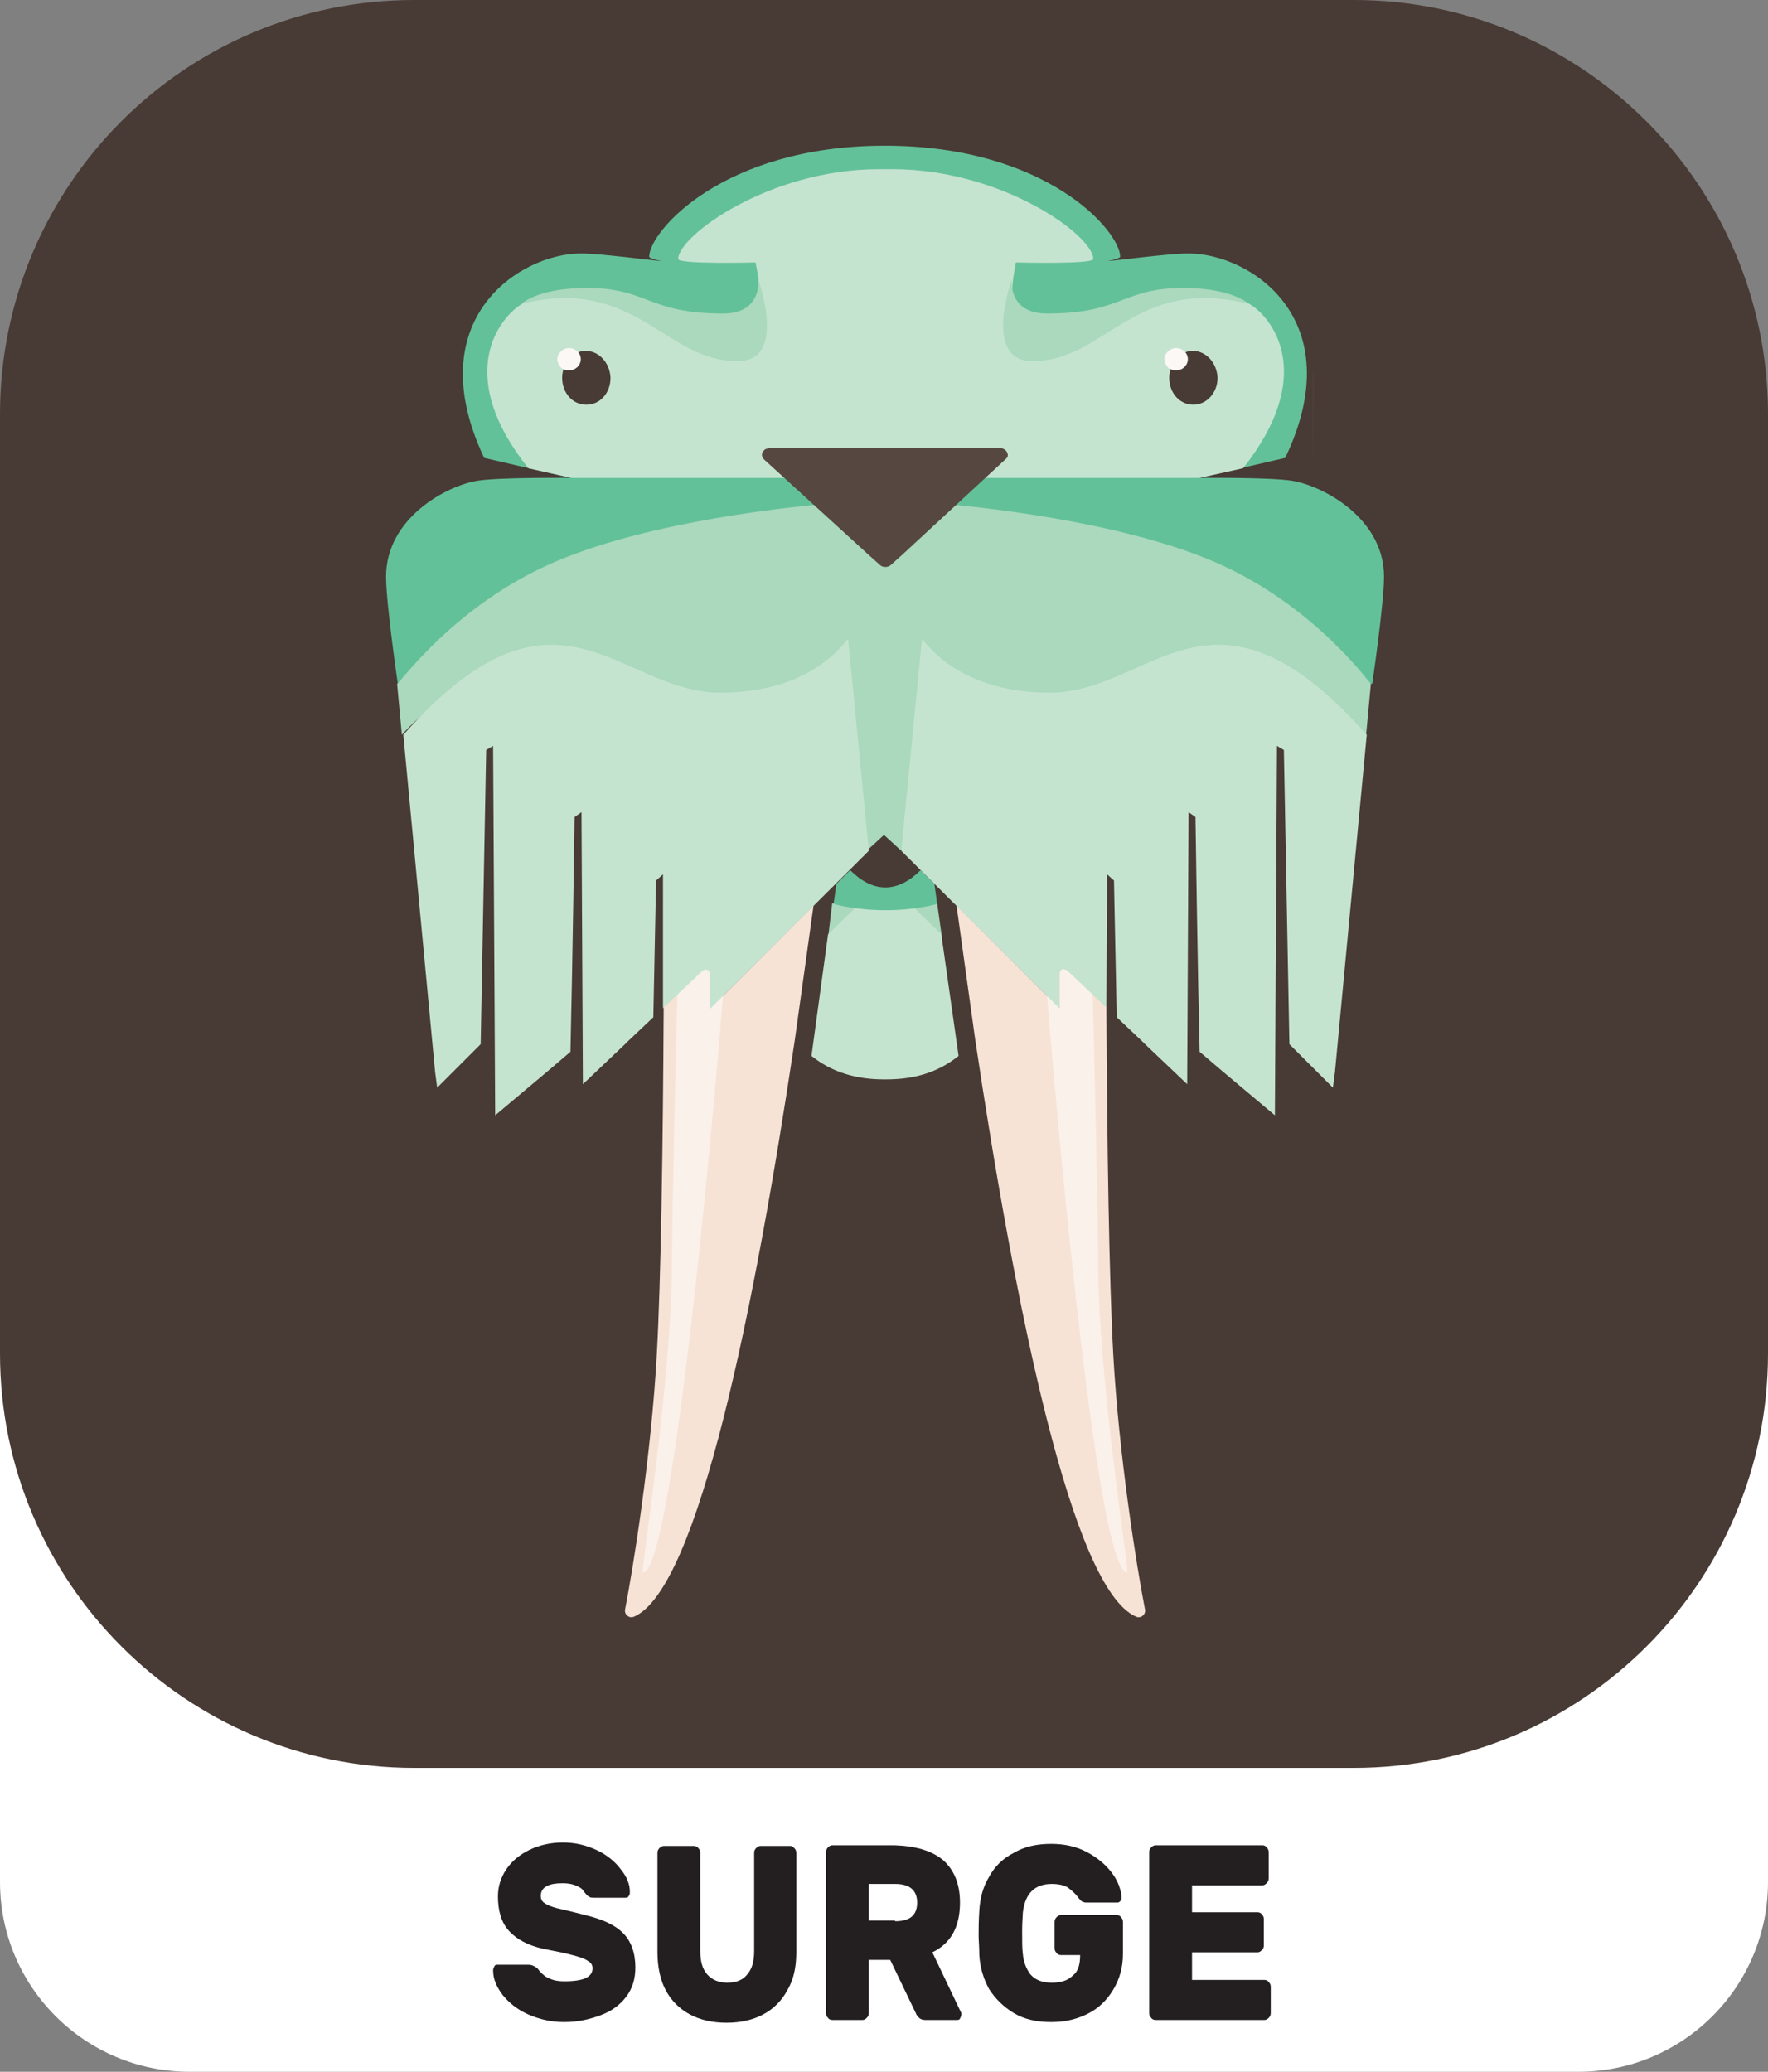 <?xml version="1.0" encoding="utf-8"?>
<!-- Generator: Adobe Illustrator 24.3.0, SVG Export Plug-In . SVG Version: 6.00 Build 0)  -->
<svg version="1.1" id="Layer_1" xmlns="http://www.w3.org/2000/svg" xmlns:xlink="http://www.w3.org/1999/xlink" x="0px" y="0px"
	 viewBox="0 0 256 300" style="enable-background:new 0 0 256 300;" xml:space="preserve">
<rect x="0" y="0" width="256" height="300" fill="#808080" stroke="none"/>
<style type="text/css">
	.st0{fill:#FFFFFF;}
	.st1{fill:#483A34;}
	.st2{fill:#231F20;}
	.st3{fill:#AAD9BD;}
	.st4{fill:#F6E3D6;}
	.st5{fill:#FAF1EA;}
	.st6{fill:#63C199;}
	.st7{fill:#C5E4D0;}
	.st8{fill:#A8E1C2;}
	.st9{fill:#FBF8F5;}
	.st10{fill:#564740;}
	.st11{fill:#8CD7AF;}
	.st12{fill:#F5E0D3;}
</style>
<path class="st0" d="M27.5,162.6h201c15.2,0,27.5,12.3,27.5,27.5v82.4c0,15.2-12.3,27.5-27.5,27.5h-201C12.3,300,0,287.7,0,272.5
	v-82.4C0,174.9,12.3,162.6,27.5,162.6z"/>
<path class="st1" d="M60,0h136c33.1,0,60,26.9,60,60v136c0,33.1-26.9,60-60,60H60c-33.1,0-60-26.9-60-60V60C0,26.9,26.8,0,60,0z"/>
<g>
	<path class="st2" d="M91,274.6c-0.1,0.2-0.3,0.2-0.5,0.2h-4.4c-0.3,0-0.6,0-0.7-0.1c-0.2-0.1-0.4-0.2-0.6-0.5c0,0-0.2-0.2-0.4-0.5
		c-0.2-0.3-0.6-0.5-1.1-0.7c-0.5-0.2-1.1-0.3-1.8-0.3c-1,0-1.7,0.1-2.3,0.4c-0.6,0.3-0.9,0.8-0.9,1.4c0,0.5,0.2,0.9,0.6,1.1
		c0.4,0.3,1,0.5,1.7,0.7c0.8,0.2,2.2,0.5,4.1,1c2.5,0.6,4.3,1.4,5.5,2.6c1.2,1.2,1.8,2.9,1.8,5c0,1.6-0.4,3-1.3,4.2
		c-0.9,1.2-2.1,2.1-3.7,2.7c-1.6,0.6-3.3,1-5.3,1c-1.9,0-3.6-0.4-5.2-1.1c-1.6-0.7-2.8-1.7-3.7-2.8c-0.9-1.2-1.4-2.3-1.4-3.6
		c0-0.2,0.1-0.4,0.2-0.6c0.1-0.2,0.3-0.2,0.5-0.2h4.4c0.5,0,0.9,0.2,1.3,0.5c0.1,0.1,0.2,0.3,0.5,0.6c0.3,0.3,0.7,0.7,1.3,0.9
		c0.6,0.3,1.3,0.4,2.1,0.4c2.8,0,4.1-0.6,4.1-1.9c0-0.4-0.2-0.8-0.6-1c-0.4-0.3-0.9-0.5-1.6-0.7c-0.7-0.2-1.8-0.5-3.4-0.8l-1.5-0.3
		c-2.3-0.5-3.9-1.4-5-2.6c-1.1-1.2-1.6-2.9-1.6-5c0-1.4,0.4-2.7,1.2-3.9c0.8-1.2,1.9-2.1,3.3-2.8s3.1-1.1,4.9-1.1
		c1.8,0,3.4,0.4,4.9,1.1c1.5,0.7,2.7,1.7,3.5,2.8c0.9,1.1,1.3,2.2,1.3,3.2C91.2,274.2,91.2,274.4,91,274.6z"/>
	<path class="st2" d="M115,267.6c0.2,0.2,0.3,0.4,0.3,0.7v14.4c0,2.2-0.4,4-1.3,5.5c-0.8,1.5-2,2.7-3.5,3.5
		c-1.5,0.8-3.3,1.2-5.3,1.2c-2,0-3.8-0.4-5.3-1.2c-1.5-0.8-2.7-2-3.5-3.5c-0.8-1.5-1.2-3.4-1.2-5.5v-14.4c0-0.3,0.1-0.5,0.3-0.7
		c0.2-0.2,0.4-0.3,0.6-0.3h4.4c0.2,0,0.5,0.1,0.6,0.3c0.2,0.2,0.3,0.4,0.3,0.7v14.2c0,1.5,0.3,2.6,1,3.4c0.7,0.8,1.7,1.2,2.9,1.2
		c1.3,0,2.3-0.4,2.9-1.2c0.7-0.8,1-1.9,1-3.4v-14.2c0-0.3,0.1-0.5,0.3-0.7c0.2-0.2,0.4-0.3,0.6-0.3h4.4
		C114.6,267.3,114.8,267.4,115,267.6z"/>
	<path class="st2" d="M136.5,269.3c1.6,1.4,2.5,3.4,2.5,6.2c0,3.5-1.3,5.9-4,7.2l4.1,8.6c0.1,0.1,0.1,0.3,0.1,0.4
		c0,0.2-0.1,0.4-0.2,0.6c-0.1,0.2-0.3,0.2-0.5,0.2H134c-0.4,0-0.7-0.1-0.9-0.3c-0.2-0.2-0.4-0.4-0.5-0.7l-3.7-7.7h-3.1v7.7
		c0,0.3-0.1,0.5-0.3,0.7c-0.2,0.2-0.4,0.3-0.6,0.3h-4.4c-0.2,0-0.5-0.1-0.6-0.3c-0.2-0.2-0.3-0.4-0.3-0.7v-23.3
		c0-0.3,0.1-0.5,0.3-0.7c0.2-0.2,0.4-0.3,0.6-0.3h9C132.6,267.3,134.9,268,136.5,269.3z M129.6,278.2c2.2,0,3.2-0.9,3.2-2.7
		c0-1.8-1.1-2.7-3.2-2.7h-3.8v5.3H129.6z"/>
	<path class="st2" d="M148,279.6c0,1.5,0,2.6,0.1,3.3c0.1,1.2,0.5,2.2,1.1,3c0.7,0.8,1.7,1.2,3.1,1.2c1.3,0,2.3-0.3,3-1
		c0.8-0.6,1.1-1.6,1.1-3h-2.8c-0.2,0-0.5-0.1-0.6-0.3c-0.2-0.2-0.3-0.4-0.3-0.7v-3.8c0-0.3,0.1-0.5,0.3-0.7c0.2-0.2,0.4-0.3,0.6-0.3
		h8.1c0.2,0,0.5,0.1,0.6,0.3c0.2,0.2,0.3,0.4,0.3,0.7v4.6c0,2-0.5,3.7-1.4,5.2c-0.9,1.5-2.1,2.7-3.7,3.5c-1.6,0.8-3.3,1.2-5.3,1.2
		c-2.1,0-3.9-0.4-5.4-1.3c-1.5-0.9-2.7-2.1-3.6-3.5c-0.8-1.5-1.3-3.1-1.4-4.9c0-1.2-0.1-2.1-0.1-2.8c0-0.9,0-2.1,0.1-3.6
		c0.1-1.8,0.5-3.4,1.4-4.9c0.8-1.5,2-2.7,3.6-3.5c1.5-0.9,3.3-1.3,5.4-1.3c2,0,3.7,0.4,5.2,1.2s2.7,1.8,3.6,3
		c0.9,1.2,1.3,2.4,1.4,3.5c0,0.2,0,0.4-0.2,0.6c-0.2,0.2-0.3,0.2-0.5,0.2h-4.4c-0.3,0-0.5-0.1-0.7-0.2c-0.2-0.2-0.4-0.4-0.6-0.7
		c-0.4-0.5-0.9-0.9-1.4-1.3c-0.5-0.3-1.3-0.5-2.3-0.5c-2.5,0-3.9,1.4-4.2,4.2C148.1,277.4,148,278.3,148,279.6z"/>
	<path class="st2" d="M172.6,286.7h10.5c0.2,0,0.5,0.1,0.6,0.3c0.2,0.2,0.3,0.4,0.3,0.7v3.8c0,0.3-0.1,0.5-0.3,0.7
		c-0.2,0.2-0.4,0.3-0.6,0.3h-15.8c-0.2,0-0.5-0.1-0.6-0.3c-0.2-0.2-0.3-0.4-0.3-0.7v-23.3c0-0.3,0.1-0.5,0.3-0.7
		c0.2-0.2,0.4-0.3,0.6-0.3h15.5c0.2,0,0.5,0.1,0.6,0.3c0.2,0.2,0.3,0.4,0.3,0.7v3.8c0,0.3-0.1,0.5-0.3,0.7s-0.4,0.3-0.6,0.3h-10.2
		v3.9h9.5c0.2,0,0.5,0.1,0.6,0.3c0.2,0.2,0.3,0.4,0.3,0.7v3.8c0,0.3-0.1,0.5-0.3,0.7c-0.2,0.2-0.4,0.3-0.6,0.3h-9.5V286.7z"/>
</g>
<g>
	<path class="st1" d="M130.5,123.2l-2.4-2.2l-2.4,2.2v0.1L123,126c1.6,1.6,3.3,2.5,5.1,2.5c1.8,0,3.5-0.9,5.1-2.5L130.5,123.2
		L130.5,123.2z"/>
	<polygon class="st3" points="135.7,130.8 120.5,130.8 119.9,135.8 136.4,135.8 	"/>
	<path class="st4" d="M117.8,131.1c0,0-2,14.4-2.7,19.4c-5.8,38.8-14,79.6-23.3,83.6c-0.7,0.3-1.4-0.3-1.3-1
		c1.2-6.1,3.8-22.4,4.6-36.9c0.6-10.8,0.9-30.3,1-50.4l5.7-5.3c0.5-0.4,1.2-0.3,1.2,0.4v5L117.8,131.1L117.8,131.1z"/>
	<path class="st5" d="M102.8,146v-5c0-0.7-0.7-0.9-1.2-0.4l-3.5,3.3c-0.1,1.7-0.8,32.3-0.8,38.6c0,17.6-4.6,45.2-4.2,45.2
		c4.1,0,9.7-59.9,11.6-83.7L102.8,146z"/>
	<path class="st4" d="M138.5,131.1c0,0,2,14.4,2.7,19.4c5.8,38.8,14,79.6,23.3,83.6c0.7,0.3,1.4-0.3,1.3-1
		c-1.2-6.1-3.8-22.4-4.6-36.9c-0.6-10.8-0.9-30.3-1-50.4l-5.7-5.3c-0.5-0.4-1.2-0.3-1.2,0.4v5L138.5,131.1L138.5,131.1z"/>
	<path class="st6" d="M187,69.6c-3.3-0.5-13.3-0.4-13.4-0.4l12.5-2.9c9.6-20.1-5.1-29.6-14-29.6c-3,0-10.9,1.1-11.8,1.1
		c0,0,1.5-0.2,1.9-0.6c0-3.7-10.6-16.1-34.1-16.1C104.7,21.1,94,33.5,94,37.2c0.4,0.4,1.9,0.6,1.9,0.6c-0.9,0-8.8-1.1-11.8-1.1
		c-8.8,0-23.5,9.5-14,29.6l12.5,2.9c-0.1,0-10.2-0.1-13.4,0.4c-4.5,0.7-13.3,5.4-13.3,13.9c0,3.9,1.7,15.5,1.7,15.5h141.1
		c0,0,1.7-11.6,1.7-15.5C200.4,75,191.5,70.3,187,69.6L187,69.6z"/>
	<path class="st7" d="M181.5,44.4c-2.1-1.5-5-2.2-8.7-2.2c0,0-1.7,0.1-2.6,0.2c-9.1,1.1-12.3,6-21,6c-4.4,0-2.1-10.4-2.1-10.4
		s11.2,0.3,11.2-0.5c0-3.4-13.2-13-29.1-13h-1.9c-16,0-29.1,9.7-29.1,13c0,0.8,11.2,0.5,11.2,0.5s2.4,10.4-2.1,10.4
		c-8.7,0-12-4.8-21-6c-1-0.1-2.6-0.2-2.6-0.2c-3.8,0-6.6,0.6-8.7,2.2c-3,2.2-9,10.2,1.5,23.4l6.3,1.4h90.9l6.3-1.4
		C190.5,54.5,184.4,46.5,181.5,44.4L181.5,44.4z"/>
	<path class="st8" d="M82.7,69.2L82.7,69.2L82.7,69.2z"/>
	<path class="st1" d="M84.8,50.8c-0.6,0-1.2,0.2-1.7,0.6c0.2,0.2,0.3,0.4,0.3,0.6c0,0.5-0.4,0.9-0.9,0.9c-0.2,0-0.4-0.1-0.6-0.2
		c-0.3,0.6-0.5,1.3-0.5,2c0,2.2,1.5,3.9,3.5,3.9s3.5-1.7,3.5-3.9C88.3,52.5,86.7,50.8,84.8,50.8z"/>
	<path class="st9" d="M84.1,52c0-0.4-0.2-0.9-0.5-1.1c-0.3-0.3-0.7-0.5-1.2-0.5c-0.9,0-1.7,0.8-1.7,1.6c0,0.5,0.3,1,0.6,1.3
		c0.3,0.2,0.6,0.3,1,0.3C83.3,53.7,84.1,52.9,84.1,52z"/>
	<polygon class="st10" points="125.4,76.5 121.4,72.8 125.4,76.5 	"/>
	<path class="st3" d="M94.9,146.9L94.9,146.9L94.9,146.9z"/>
	<path class="st8" d="M98.2,143.8l-2.1,2L98.2,143.8z"/>
	<polygon class="st8" points="101.6,140.5 98.2,143.8 98.2,143.8 	"/>
	<path class="st8" d="M98.2,143.8L98.2,143.8L98.2,143.8z"/>
	<path class="st11" d="M57.6,99L57.6,99L57.6,99z"/>
	<polygon class="st10" points="125.6,76.7 127.3,78.3 125.4,76.5 	"/>
	<path class="st3" d="M151.4,146.9L151.4,146.9L151.4,146.9z"/>
	<path class="st8" d="M148.1,143.8L148.1,143.8L148.1,143.8z"/>
	<path class="st11" d="M131.9,85.5L131.9,85.5L131.9,85.5z"/>
	<path class="st8" d="M173.6,69.2L173.6,69.2L173.6,69.2z"/>
	<path class="st1" d="M172.7,50.8c-0.6,0-1.2,0.2-1.7,0.6c0.2,0.2,0.3,0.4,0.3,0.6c0,0.5-0.4,0.9-0.9,0.9c-0.2,0-0.4-0.1-0.6-0.2
		c-0.3,0.6-0.5,1.3-0.5,2c0,2.2,1.5,3.9,3.5,3.9c1.9,0,3.5-1.7,3.5-3.9C176.2,52.5,174.6,50.8,172.7,50.8z"/>
	<path class="st9" d="M172,52c0-0.4-0.2-0.9-0.5-1.1c-0.3-0.3-0.7-0.5-1.2-0.5c-0.9,0-1.7,0.8-1.7,1.6c0,0.5,0.3,1,0.6,1.3
		c0.3,0.2,0.6,0.3,1,0.3C171.2,53.7,172,52.9,172,52z"/>
	<polygon class="st10" points="130.9,76.5 134.9,72.8 130.8,76.5 	"/>
	<path class="st5" d="M153.5,146v-5c0-0.7,0.7-0.9,1.2-0.4l3.5,3.3c0.1,1.7,0.8,32.3,0.8,38.6c0,17.6,4.6,45.2,4.2,45.2
		c-4.1,0-9.7-59.9-11.6-83.7L153.5,146z"/>
	<path class="st3" d="M161.4,146.9L161.4,146.9L161.4,146.9z"/>
	<path class="st8" d="M158.1,143.8l2.1,2L158.1,143.8z"/>
	<polygon class="st8" points="154.6,140.5 158.1,143.8 158.1,143.8 	"/>
	<path class="st8" d="M158.1,143.8L158.1,143.8L158.1,143.8z"/>
	<path class="st11" d="M198.7,99L198.7,99L198.7,99z"/>
	<polygon class="st10" points="130.6,76.7 129,78.3 130.8,76.5 	"/>
	<path class="st3" d="M175.7,81.3c-13.8-5.9-34.5-8-40.8-8.5l-4.1,3.7l-0.2,0.2l-1.7,1.5c-0.2,0.2-0.5,0.3-0.8,0.3
		c-0.3,0-0.6-0.1-0.8-0.3l-1.7-1.5l-0.2-0.2l-4.1-3.7c-6.3,0.5-27,2.6-40.8,8.5c-14.9,6.3-23,18.2-23,17.7l0.7,7.5v-0.1
		c22.3-25.1,67.4,16.7,67.4,16.7l2.4-2.2l2.4,2.2c0,0,45.1-41.9,67.4-16.7v0.1l0.7-7.5C198.7,99.5,190.5,87.6,175.7,81.3L175.7,81.3
		z"/>
	<path class="st7" d="M125.8,123.2l-3-30.7c-3.2,4.1-9,7.8-18.5,7.8c-14.8,0-23.5-19.1-45.9,6.1l4.6,48.8l0.3,2.3l6.3-6.3l0.8-42.6
		l1-0.6l0.3,53.5l7.5-6.3l3.4-2.9c0.3-12.5,0.6-34,0.6-34l1-0.7l0.2,39.4l6.1-5.8l0.4-0.4l3.7-3.5c0.2-10.1,0.4-19.8,0.4-19.8l1-0.9
		L96,146l2.1-2l3.5-3.3c0.2-0.2,0.4-0.3,0.6-0.3c0.3,0,0.6,0.3,0.6,0.7v5L125.8,123.2L125.8,123.2z"/>
	<path class="st10" d="M145.3,65c-0.2-0.1-0.4-0.1-0.6-0.1h-33.2c-0.2,0-0.5,0.1-0.6,0.1c-0.5,0.3-0.7,0.8-0.5,1.2l0.2,0.3L125.4,80
		l0.1,0.1l1.9,1.7c0.2,0.2,0.5,0.3,0.8,0.3c0.3,0,0.6-0.1,0.8-0.3l1.9-1.7l0.1-0.1l14.7-13.6c0.1-0.1,0.1-0.1,0.2-0.3
		C146,65.8,145.8,65.2,145.3,65L145.3,65z"/>
	<path class="st7" d="M130.5,123.2l3-30.7c3.2,4.1,9,7.8,18.5,7.8c14.8,0,23.5-19.1,45.9,6.1l-4.6,48.8l-0.3,2.3l-6.3-6.3l-0.8-42.6
		l-1-0.6l-0.3,53.5l-7.5-6.3l-3.4-2.9c-0.3-12.5-0.6-34-0.6-34l-1-0.7l-0.2,39.4l-6.1-5.8l-0.4-0.4l-3.7-3.5
		c-0.2-10.1-0.4-19.8-0.4-19.8l-1-0.9l-0.1,19.3l-2.1-2l-3.5-3.3c-0.2-0.2-0.4-0.3-0.6-0.3c-0.3,0-0.6,0.3-0.6,0.7v5L130.5,123.2
		L130.5,123.2z"/>
	<path class="st10" d="M190.2,56.9c0-1.3,0-2.5-0.1-3.7V67C190.2,56.7,190.2,57.2,190.2,56.9z"/>
	<path class="st3" d="M106.8,52.3c7.3,0,3-11.8,3-11.8s0.6,4.9-5.1,4.9c-10.9,0-10.9-3.7-19.7-3.7c-7.2,0-9.5,2.3-9.5,2.3
		C92,39.9,96.2,52.3,106.8,52.3L106.8,52.3z"/>
	<path class="st12" d="M138.5,131.1"/>
	<path class="st7" d="M136.3,135.3l-4-3.9c-1.4,0.2-2.8,0.3-4.2,0.3c-1.4,0-2.8-0.1-4.2-0.3l-4,3.9l-2.4,17.6
		c3,2.4,6.5,3.4,10.5,3.4h0.3c4.1,0,7.5-1,10.5-3.4L136.3,135.3z"/>
	<path class="st6" d="M135.3,128l-2-2c-1.6,1.6-3.3,2.5-5.1,2.5c-1.8,0-3.5-0.9-5.1-2.5l-2,2l-0.4,2.9c0.5,0.1,0.8,0.2,1.3,0.3
		c2.1,0.4,4.1,0.6,6.2,0.6c2.1,0,4.2-0.2,6.2-0.6c0.5-0.1,0.9-0.2,1.3-0.3L135.3,128L135.3,128z"/>
	<path class="st3" d="M149.5,52.3c-7.3,0-3-11.8-3-11.8s-0.6,4.9,5.1,4.9c10.9,0,10.9-3.7,19.7-3.7c7.2,0,9.5,2.3,9.5,2.3
		C164.2,39.9,160.1,52.3,149.5,52.3z"/>
</g>
</svg>
